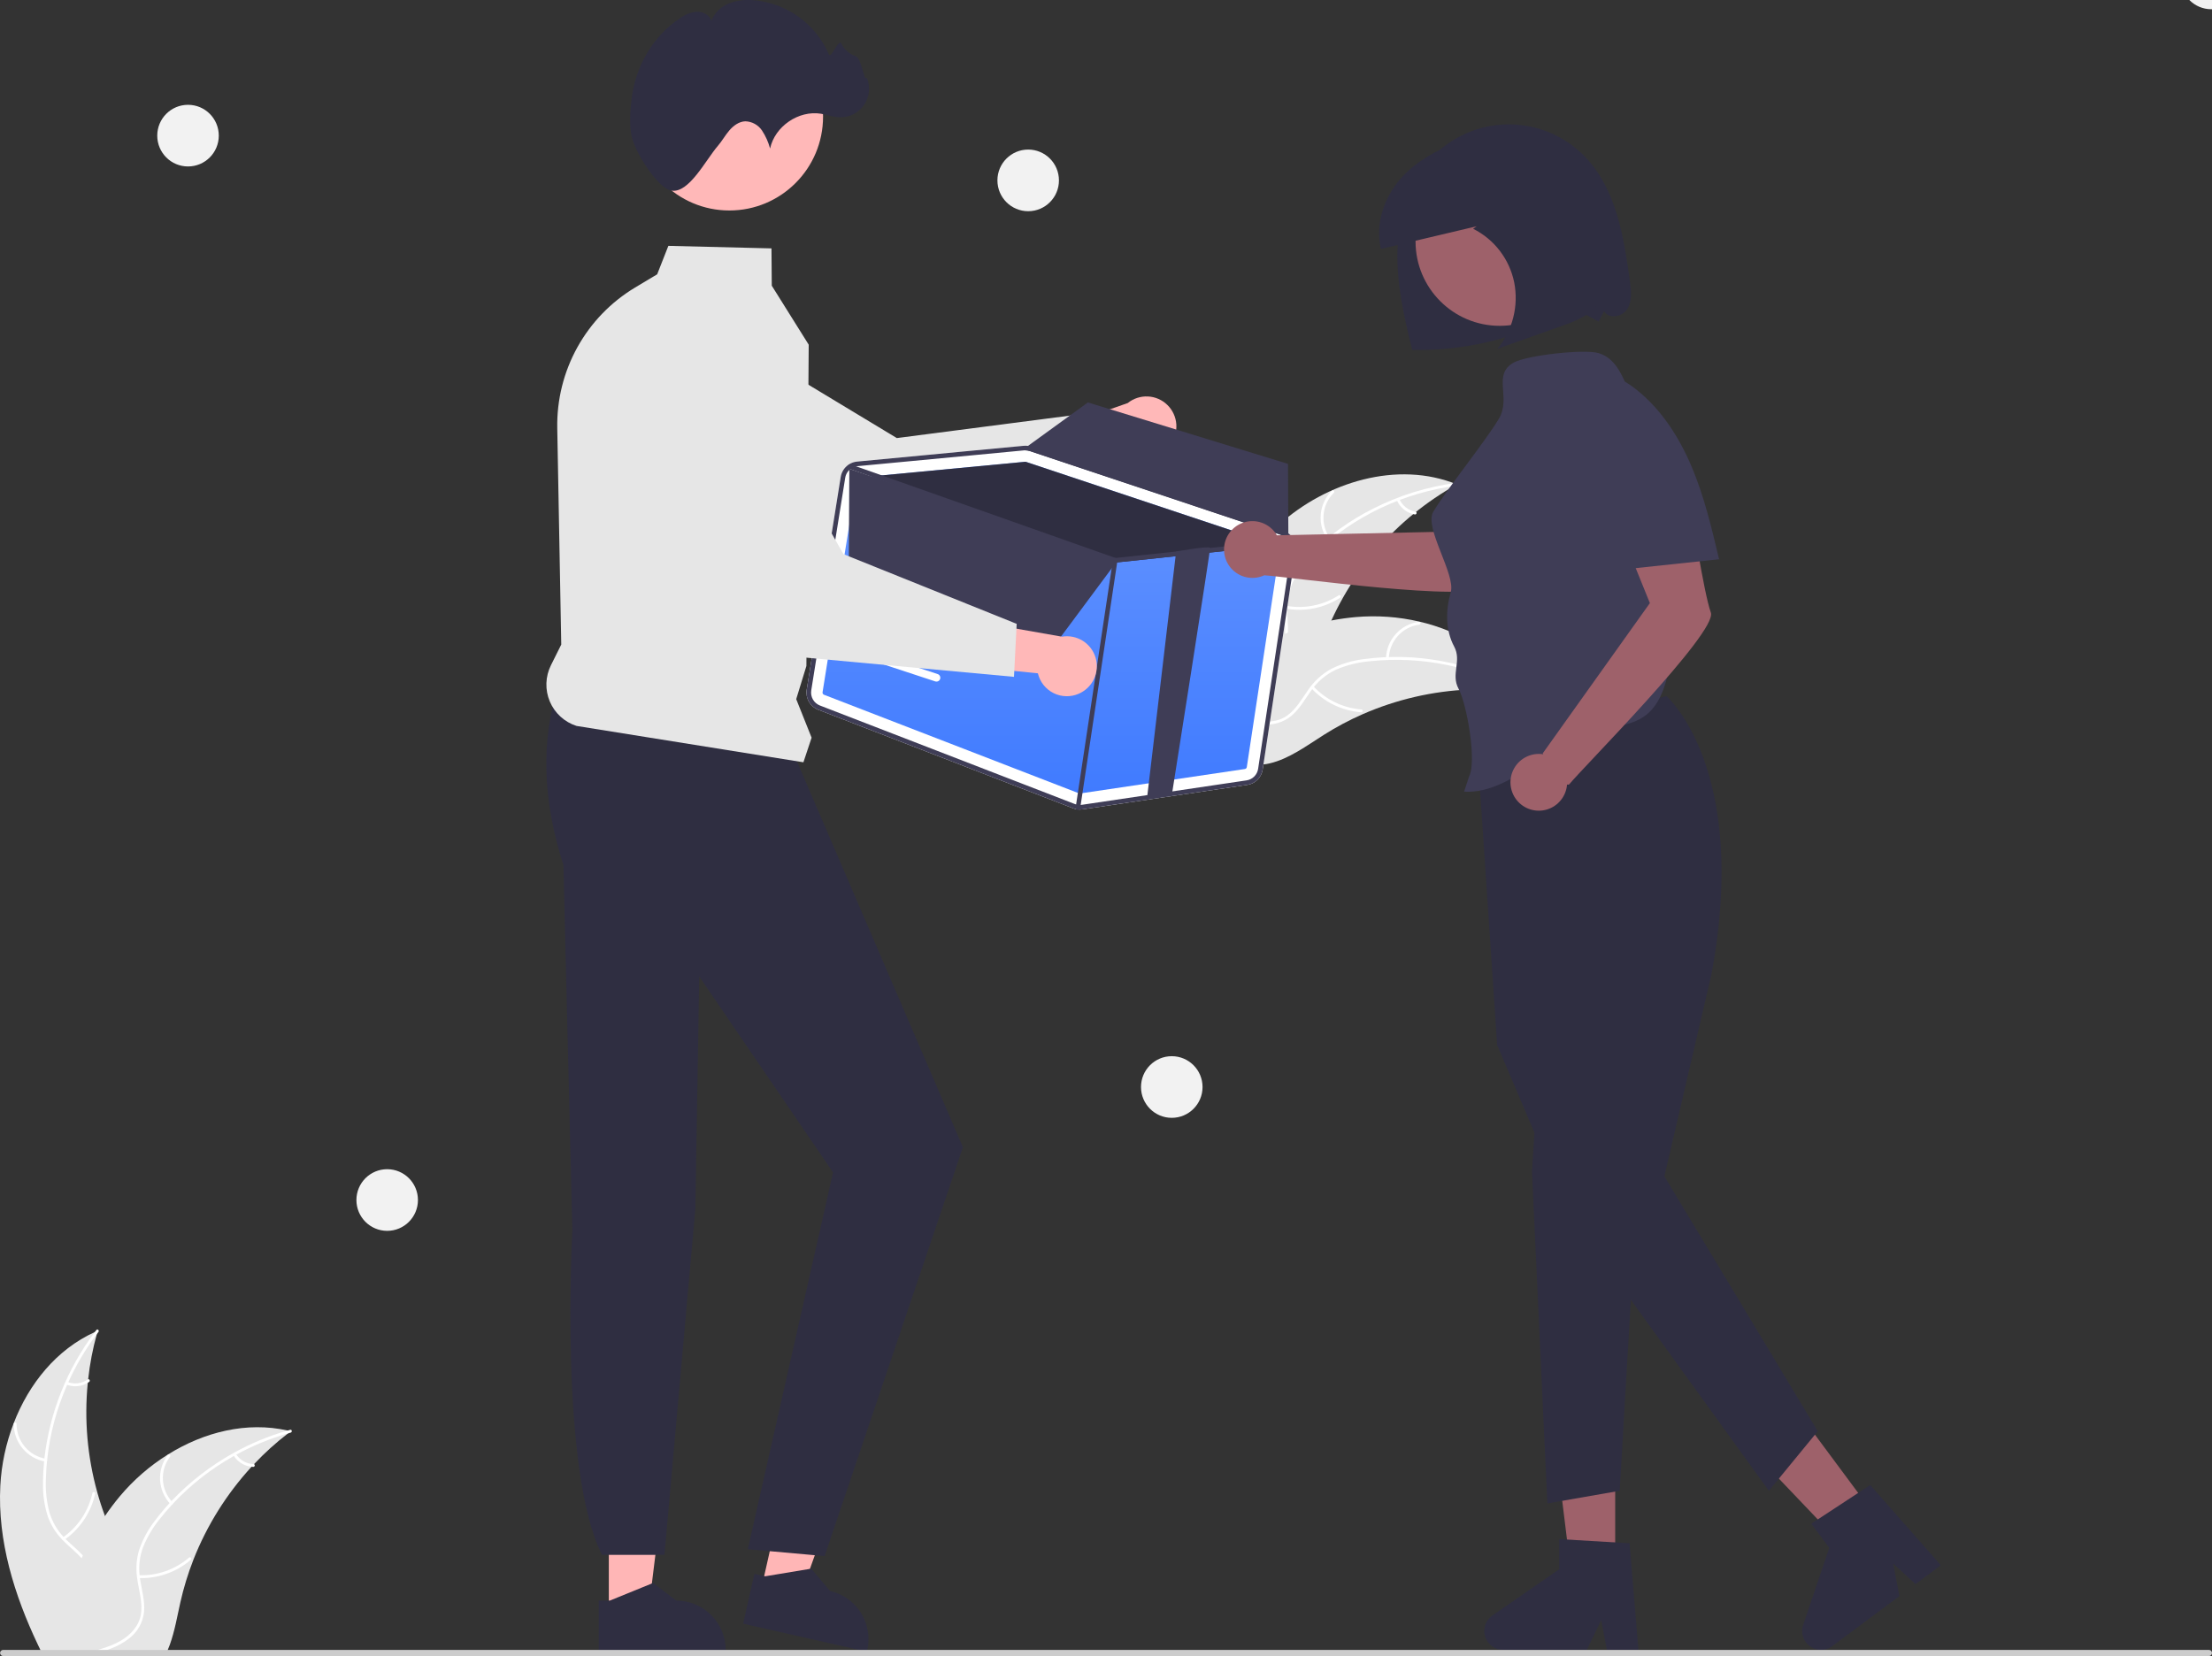<svg width="211" height="158" viewBox="0 0 211 158" fill="none" xmlns="http://www.w3.org/2000/svg">
<rect x="0" y="0" width="211" height="158" fill="#333333" stroke="none"/>
<g clip-path="url(#clip0_1812_15915)">
<path d="M154.071 150.124H149.873L147.875 133.9H154.071V150.124Z" fill="#9E616A"/>
<path d="M156.287 157.412H153.277L152.739 154.564L151.363 157.412H143.378C142.995 157.412 142.622 157.289 142.314 157.062C142.005 156.835 141.778 156.515 141.664 156.148C141.55 155.782 141.556 155.389 141.681 155.027C141.805 154.664 142.043 154.351 142.358 154.133L148.734 149.721V146.842L155.442 147.243L156.287 157.412Z" fill="#2F2E41"/>
<path d="M179.014 144.815L175.645 147.325L164.378 135.501L169.351 131.796L179.014 144.815Z" fill="#9E616A"/>
<path d="M185.132 149.339L182.716 151.139L180.589 149.175L181.181 152.283L174.773 157.057C174.466 157.286 174.094 157.41 173.711 157.412C173.328 157.414 172.955 157.294 172.645 157.068C172.336 156.842 172.107 156.523 171.991 156.158C171.875 155.792 171.879 155.399 172.002 155.036L174.491 147.683L172.776 145.373L178.397 141.685L185.132 149.339Z" fill="#2F2E41"/>
<path d="M158.959 66.416C158.959 66.416 166.925 73.311 163.25 92.967L158.763 112.227L173.396 136.549L168.73 142.235L149.707 115.91L142.813 99.709L140.879 70.875L158.959 66.416Z" fill="#2F2E41"/>
<path d="M146.613 104.326L146.134 111.76L147.6 143.439L154.499 142.235L155.818 119.68L146.613 104.326Z" fill="#2F2E41"/>
<path d="M58.074 153.938L61.829 153.938L63.615 139.429L58.074 139.43L58.074 153.938Z" fill="#FFB6B6"/>
<path d="M57.117 152.71L58.173 152.71L62.299 151.029L64.511 152.71H64.511C65.76 152.71 66.959 153.208 67.843 154.093C68.726 154.978 69.223 156.179 69.223 157.431V157.584L57.117 157.585L57.117 152.71Z" fill="#2F2E41"/>
<path d="M72.624 151.568L76.286 152.396L81.218 138.638L75.813 137.416L72.624 151.568Z" fill="#FFB6B6"/>
<path d="M71.96 150.159L72.99 150.392L77.385 149.663L79.172 151.79L79.172 151.79C80.391 152.066 81.451 152.816 82.118 153.874C82.785 154.933 83.006 156.214 82.731 157.435L82.697 157.585L70.888 154.913L71.96 150.159Z" fill="#2F2E41"/>
<path d="M53.319 65.239C51.559 70.558 51.745 76.332 53.742 82.528L54.596 117.417C54.596 117.417 53.324 140.297 57.429 148.348H63.382L66.329 115.328L66.699 93.165L79.462 111.863L71.333 147.808L78.66 148.464L91.851 109.455L75.576 71.61L53.319 65.239Z" fill="#2F2E41"/>
<path d="M121.972 50.089C126.525 45.978 133.298 43.911 138.979 46.216C133.151 49.457 128.656 54.66 126.288 60.902C125.384 63.313 124.628 66.089 122.404 67.38C121.02 68.183 119.298 68.222 117.746 67.834C116.194 67.447 114.771 66.669 113.368 65.9L112.969 65.891C114.761 60.018 117.418 54.2 121.972 50.089Z" fill="#E6E6E6"/>
<path d="M138.947 46.341C133.915 46.992 129.217 49.215 125.518 52.695C124.708 53.429 124.02 54.288 123.477 55.237C122.978 56.18 122.74 57.239 122.788 58.304C122.812 59.299 122.952 60.313 122.735 61.296C122.617 61.798 122.394 62.269 122.081 62.678C121.768 63.087 121.372 63.425 120.919 63.67C119.808 64.311 118.532 64.513 117.279 64.666C115.886 64.838 114.438 64.993 113.233 65.775C113.087 65.87 112.948 65.638 113.094 65.543C115.191 64.182 117.844 64.677 120.098 63.769C121.15 63.345 122.081 62.601 122.411 61.476C122.699 60.492 122.555 59.446 122.521 58.439C122.46 57.4 122.653 56.362 123.084 55.415C123.577 54.441 124.231 53.558 125.02 52.803C126.768 51.077 128.776 49.636 130.971 48.535C133.469 47.264 136.166 46.43 138.944 46.07C139.116 46.048 139.118 46.319 138.947 46.341Z" fill="white"/>
<path d="M126.643 51.504C126.145 50.803 125.911 49.947 125.984 49.09C126.057 48.232 126.432 47.429 127.042 46.823C127.166 46.7 127.362 46.888 127.238 47.01C126.669 47.573 126.319 48.322 126.253 49.12C126.186 49.919 126.407 50.715 126.875 51.365C126.977 51.507 126.744 51.645 126.643 51.504Z" fill="white"/>
<path d="M122.709 57.802C124.438 58.109 126.219 57.751 127.697 56.801C127.843 56.707 127.982 56.939 127.835 57.033C126.296 58.02 124.441 58.388 122.643 58.064C122.471 58.033 122.538 57.771 122.709 57.802Z" fill="white"/>
<path d="M133.491 47.622C133.628 47.933 133.839 48.206 134.107 48.415C134.374 48.625 134.69 48.764 135.024 48.821C135.196 48.85 135.129 49.112 134.958 49.084C134.589 49.019 134.241 48.864 133.945 48.634C133.648 48.403 133.413 48.103 133.259 47.761C133.242 47.73 133.237 47.693 133.246 47.659C133.255 47.624 133.276 47.594 133.306 47.575C133.337 47.557 133.373 47.551 133.408 47.56C133.443 47.569 133.473 47.591 133.491 47.622Z" fill="white"/>
<path d="M145.235 66.041C145.127 66.026 145.019 66.011 144.91 65.998C143.46 65.805 141.998 65.731 140.536 65.775C140.423 65.777 140.309 65.78 140.196 65.785C136.676 65.93 133.214 66.728 129.985 68.14C128.7 68.703 127.461 69.363 126.276 70.114C124.64 71.151 122.949 72.407 121.121 72.83C120.931 72.876 120.738 72.911 120.543 72.933L112.988 66.379C112.979 66.356 112.967 66.334 112.958 66.31L112.644 66.062C112.702 66.019 112.764 65.976 112.822 65.933C112.856 65.908 112.892 65.884 112.925 65.859C112.948 65.843 112.971 65.827 112.991 65.811C112.999 65.805 113.007 65.8 113.013 65.796C113.033 65.78 113.053 65.767 113.071 65.753C113.414 65.51 113.759 65.269 114.107 65.029C114.109 65.028 114.109 65.028 114.112 65.027C116.743 63.178 119.584 61.648 122.574 60.47C122.664 60.436 122.755 60.4 122.848 60.369C124.195 59.867 125.581 59.477 126.991 59.201C127.764 59.053 128.544 58.943 129.328 58.874C131.354 58.699 133.394 58.843 135.375 59.303C139.323 60.22 142.935 62.393 145.074 65.78C145.128 65.867 145.182 65.952 145.235 66.041Z" fill="#E6E6E6"/>
<path d="M145.135 66.122C140.726 63.607 135.638 62.548 130.594 63.095C129.506 63.194 128.441 63.463 127.437 63.894C126.472 64.346 125.646 65.047 125.043 65.927C124.465 66.736 123.968 67.63 123.203 68.284C122.807 68.613 122.346 68.855 121.851 68.993C121.355 69.131 120.836 69.162 120.327 69.085C119.054 68.925 117.915 68.317 116.821 67.684C115.607 66.981 114.357 66.231 112.925 66.129C112.751 66.116 112.78 65.847 112.954 65.86C115.446 66.037 117.266 68.033 119.612 68.668C120.707 68.964 121.897 68.931 122.836 68.232C123.657 67.62 124.172 66.698 124.75 65.874C125.325 65.007 126.103 64.295 127.016 63.799C127.995 63.318 129.048 63.008 130.131 62.881C132.565 62.557 135.034 62.619 137.448 63.063C140.207 63.555 142.861 64.516 145.296 65.904C145.446 65.991 145.285 66.208 145.135 66.122Z" fill="white"/>
<path d="M132.208 62.823C132.231 61.963 132.559 61.139 133.133 60.498C133.706 59.858 134.489 59.442 135.34 59.326C135.512 59.303 135.556 59.571 135.383 59.594C134.591 59.7 133.862 60.087 133.329 60.685C132.796 61.282 132.494 62.051 132.477 62.852C132.473 63.026 132.204 62.996 132.208 62.823Z" fill="white"/>
<path d="M125.282 65.478C126.479 66.766 128.115 67.555 129.866 67.688C130.04 67.701 130.011 67.97 129.837 67.957C128.015 67.816 126.314 66.991 125.072 65.648C124.954 65.52 125.165 65.351 125.282 65.478Z" fill="white"/>
<path d="M140.009 63.854C139.931 64.185 139.936 64.53 140.023 64.859C140.111 65.188 140.279 65.489 140.512 65.737C140.632 65.863 140.421 66.032 140.302 65.906C140.046 65.632 139.861 65.298 139.763 64.936C139.665 64.573 139.657 64.191 139.74 63.825C139.745 63.79 139.763 63.758 139.791 63.736C139.819 63.713 139.854 63.702 139.889 63.705C139.925 63.709 139.957 63.727 139.98 63.755C140.002 63.783 140.012 63.819 140.009 63.854Z" fill="white"/>
<path d="M12.54 153.675C12.186 155.008 11.254 156.118 10.129 156.927C9.945 157.059 9.757 157.182 9.566 157.297C9.508 157.331 9.449 157.368 9.388 157.4C9.322 157.439 9.256 157.476 9.19 157.51H3.899C3.804 157.316 3.711 157.12 3.618 156.927C1.351 152.153 -0.241 147.002 0.03 141.756C0.138 139.721 0.565 137.716 1.295 135.814C2.747 132.023 5.399 128.742 9.045 127.09C9.136 127.049 9.231 127.007 9.324 126.968C9.295 127.073 9.265 127.176 9.236 127.281C8.845 128.693 8.568 130.135 8.409 131.592C8.395 131.704 8.383 131.817 8.373 131.932C8.025 135.446 8.334 138.993 9.283 142.393C9.285 142.401 9.287 142.41 9.29 142.418C9.498 143.17 9.739 143.911 10.014 144.64C10.229 145.216 10.461 145.785 10.716 146.343C11.777 148.688 13.201 151.188 12.54 153.675Z" fill="#E6E6E6"/>
<path d="M9.39 127.078C9.339 127.147 9.287 127.213 9.236 127.282C8.162 128.708 7.249 130.25 6.516 131.879C6.477 131.959 6.44 132.04 6.409 132.124C5.404 134.398 4.759 136.815 4.496 139.289C4.493 139.306 4.492 139.323 4.491 139.34C4.43 139.918 4.393 140.502 4.379 141.085C4.324 142.178 4.442 143.273 4.728 144.329C4.989 145.192 5.446 145.982 6.064 146.637C6.125 146.704 6.186 146.77 6.252 146.833C6.301 146.885 6.355 146.936 6.406 146.985C6.9 147.458 7.441 147.897 7.905 148.404C8.118 148.632 8.311 148.878 8.48 149.139C8.751 149.578 8.925 150.069 8.993 150.58C9.06 151.091 9.019 151.61 8.872 152.104C8.539 153.344 7.778 154.391 7 155.388C6.612 155.888 6.21 156.393 5.863 156.927C5.736 157.118 5.619 157.311 5.511 157.51H5.203C5.306 157.311 5.418 157.118 5.54 156.927C6.433 155.518 7.702 154.307 8.36 152.756C8.805 151.71 8.94 150.524 8.377 149.497C8.213 149.198 8.013 148.92 7.783 148.669C7.336 148.162 6.8 147.728 6.313 147.27C6.191 147.154 6.071 147.037 5.956 146.914C5.347 146.294 4.876 145.55 4.577 144.733C4.237 143.696 4.077 142.608 4.102 141.516C4.102 140.82 4.139 140.119 4.207 139.423C4.215 139.335 4.224 139.244 4.234 139.154C4.734 134.775 6.396 130.609 9.045 127.09C9.094 127.022 9.145 126.956 9.197 126.889C9.302 126.752 9.495 126.943 9.39 127.078Z" fill="white"/>
<path d="M4.333 139.447C3.486 139.304 2.717 138.864 2.164 138.206C1.61 137.548 1.308 136.714 1.312 135.854C1.312 135.819 1.326 135.785 1.351 135.76C1.375 135.735 1.409 135.721 1.444 135.72C1.479 135.719 1.513 135.732 1.538 135.756C1.564 135.78 1.58 135.813 1.582 135.848C1.577 136.649 1.858 137.426 2.375 138.038C2.892 138.649 3.61 139.056 4.399 139.184C4.571 139.212 4.504 139.474 4.333 139.447Z" fill="white"/>
<path d="M5.996 146.687C7.435 145.679 8.442 144.164 8.817 142.445C8.854 142.275 9.116 142.342 9.079 142.512C8.686 144.3 7.634 145.874 6.134 146.919C5.991 147.019 5.854 146.786 5.996 146.687Z" fill="white"/>
<path d="M6.435 131.85C6.752 131.973 7.094 132.016 7.431 131.975C7.768 131.933 8.089 131.808 8.366 131.612C8.508 131.51 8.645 131.743 8.504 131.844C8.197 132.06 7.842 132.197 7.47 132.244C7.098 132.291 6.72 132.246 6.369 132.112C6.335 132.102 6.306 132.08 6.288 132.049C6.27 132.019 6.264 131.983 6.271 131.948C6.28 131.913 6.302 131.883 6.333 131.865C6.364 131.847 6.401 131.841 6.435 131.85Z" fill="white"/>
<path d="M27.738 136.554C27.653 136.62 27.565 136.686 27.479 136.755C26.318 137.645 25.231 138.629 24.229 139.695C24.151 139.776 24.072 139.859 23.996 139.943L23.994 139.945C21.618 142.53 19.739 145.532 18.452 148.801L18.444 148.823C18.442 148.83 18.439 148.835 18.437 148.843C17.927 150.151 17.516 151.496 17.207 152.866C16.908 154.204 16.664 155.638 16.197 156.927C16.126 157.125 16.047 157.321 15.964 157.51H5.09C5.127 157.316 5.166 157.12 5.205 156.927C5.758 154.087 6.623 151.318 7.783 148.669C7.822 148.581 7.861 148.492 7.905 148.404C8.504 147.095 9.209 145.837 10.011 144.643L10.011 144.642L10.012 144.641L10.013 144.64L10.014 144.64C10.454 143.988 10.928 143.36 11.432 142.756C12.74 141.197 14.286 139.854 16.011 138.776C16.021 138.769 16.033 138.764 16.043 138.757C19.477 136.622 23.546 135.606 27.438 136.485H27.44C27.54 136.507 27.638 136.529 27.738 136.554Z" fill="#E6E6E6"/>
<path d="M27.727 136.684C27.643 136.706 27.56 136.73 27.48 136.755C25.765 137.245 24.111 137.925 22.546 138.781C22.468 138.823 22.39 138.867 22.311 138.911C20.149 140.12 18.187 141.657 16.493 143.466C16.492 143.468 16.491 143.469 16.491 143.471C16.471 143.491 16.449 143.513 16.432 143.533C16.041 143.954 15.664 144.393 15.307 144.844C14.608 145.684 14.045 146.629 13.639 147.644C13.328 148.49 13.218 149.397 13.318 150.293C13.326 150.384 13.338 150.472 13.35 150.563C13.36 150.634 13.37 150.705 13.382 150.778C13.543 151.761 13.822 152.746 13.744 153.748C13.696 154.262 13.541 154.76 13.287 155.208C13.034 155.657 12.689 156.048 12.274 156.353C11.992 156.572 11.691 156.763 11.374 156.927C10.921 157.161 10.449 157.356 9.963 157.51H9.001C9.131 157.473 9.258 157.436 9.388 157.4C9.848 157.269 10.3 157.112 10.74 156.927C10.992 156.821 11.237 156.7 11.474 156.564C12.457 155.998 13.277 155.13 13.448 153.971C13.597 152.957 13.309 151.942 13.137 150.95C13.108 150.778 13.081 150.609 13.066 150.44C12.95 149.581 13.021 148.706 13.274 147.877C13.626 146.843 14.152 145.876 14.83 145.02C15.249 144.462 15.696 143.927 16.17 143.415C16.229 143.349 16.29 143.283 16.354 143.216C18.083 141.394 20.08 139.846 22.275 138.627H22.277C23.91 137.716 25.641 136.998 27.438 136.485H27.44C27.521 136.461 27.604 136.436 27.685 136.414C27.854 136.37 27.893 136.637 27.727 136.684Z" fill="white"/>
<path d="M16.256 143.508C15.666 142.883 15.316 142.068 15.27 141.209C15.223 140.35 15.483 139.502 16.003 138.817C16.109 138.678 16.328 138.836 16.222 138.975C15.737 139.612 15.495 140.402 15.54 141.202C15.585 142.002 15.913 142.76 16.467 143.338C16.587 143.464 16.376 143.633 16.256 143.508Z" fill="white"/>
<path d="M13.233 150.292C14.988 150.355 16.703 149.754 18.035 148.607C18.166 148.493 18.335 148.704 18.204 148.818C16.816 150.009 15.03 150.631 13.204 150.561C13.03 150.554 13.06 150.285 13.233 150.292Z" fill="white"/>
<path d="M22.5 138.711C22.679 139 22.926 139.241 23.22 139.411C23.514 139.581 23.846 139.675 24.185 139.685C24.359 139.69 24.329 139.959 24.156 139.954C23.781 139.941 23.415 139.837 23.09 139.65C22.764 139.462 22.49 139.198 22.29 138.88C22.268 138.852 22.259 138.816 22.262 138.781C22.266 138.746 22.284 138.713 22.31 138.69C22.338 138.668 22.374 138.657 22.41 138.661C22.445 138.665 22.478 138.683 22.5 138.711Z" fill="white"/>
<path d="M111.622 42.424C111.371 42.755 111.05 43.027 110.683 43.22C110.316 43.413 109.911 43.524 109.497 43.543C109.083 43.563 108.669 43.491 108.286 43.333C107.902 43.175 107.557 42.935 107.276 42.63L98.031 46.658L98.932 41.487L107.573 38.454C108.117 38.016 108.803 37.792 109.5 37.826C110.198 37.859 110.858 38.148 111.357 38.638C111.857 39.127 112.159 39.783 112.208 40.481C112.257 41.178 112.048 41.87 111.622 42.424Z" fill="#FFB8B8"/>
<path d="M105.452 44.039L83.979 53.622L83.933 53.605L59.458 44.867C57.635 43.913 56.245 42.296 55.573 40.349C54.901 38.401 54.998 36.269 55.843 34.39C56.312 33.352 56.994 32.425 57.846 31.671C58.698 30.916 59.7 30.351 60.785 30.012C61.871 29.673 63.016 29.569 64.145 29.705C65.274 29.842 66.361 30.216 67.335 30.804L85.549 41.796L103.21 39.503L105.452 44.039Z" fill="#E6E6E6"/>
<path d="M211 157.708C211 157.747 210.993 157.785 210.978 157.82C210.964 157.856 210.942 157.888 210.915 157.915C210.888 157.942 210.856 157.963 210.821 157.978C210.785 157.993 210.747 158 210.709 158H0.299C0.222 158 0.148 157.969 0.094 157.915C0.039 157.86 0.008 157.786 0.008 157.708C0.008 157.631 0.039 157.557 0.094 157.502C0.148 157.447 0.222 157.417 0.299 157.417H210.709C210.747 157.417 210.785 157.424 210.821 157.439C210.856 157.453 210.888 157.475 210.915 157.502C210.942 157.529 210.964 157.561 210.978 157.597C210.993 157.632 211 157.67 211 157.708Z" fill="#CCCCCC"/>
<path d="M76.637 72.728L54.991 69.259C54.423 69.076 53.901 68.773 53.462 68.37C53.022 67.967 52.674 67.473 52.443 66.923C52.212 66.372 52.102 65.778 52.121 65.181C52.141 64.584 52.289 63.999 52.556 63.464L53.537 61.497L53.156 40.829C53.11 38.14 53.772 35.487 55.074 33.136C56.377 30.785 58.274 28.819 60.576 27.436L62.687 26.172L63.754 23.457L73.591 23.698L73.619 27.258L77.142 32.886L77.142 32.909L76.921 63.543L75.95 66.704L77.418 70.381L76.637 72.728Z" fill="#E6E6E6"/>
<path d="M69.573 20.082C74.51 20.082 78.511 16.073 78.511 11.127C78.511 6.182 74.51 2.173 69.573 2.173C64.637 2.173 60.635 6.182 60.635 11.127C60.635 16.073 64.637 20.082 69.573 20.082Z" fill="#FFB8B8"/>
<path d="M60.266 13.079C59.999 11.954 60.121 10.371 60.272 9.238C60.667 6.268 62.313 3.444 64.815 1.771C65.289 1.41 65.853 1.186 66.445 1.122C67.037 1.098 67.678 1.415 67.86 1.98C68.009 1.607 68.233 1.269 68.517 0.986C68.802 0.703 69.141 0.482 69.514 0.336C70.264 0.048 71.071 -0.061 71.87 0.018C73.419 0.146 74.904 0.691 76.169 1.597C77.433 2.502 78.429 3.734 79.052 5.161C79.29 5.729 79.957 3.631 80.26 4.167C80.537 4.725 81.022 5.152 81.611 5.357C82.203 5.522 82.444 7.969 82.677 7.398C82.858 7.82 82.93 8.281 82.885 8.737C82.841 9.194 82.681 9.632 82.422 10.011C82.163 10.389 81.813 10.696 81.404 10.902C80.995 11.108 80.54 11.208 80.082 11.191C79.479 11.168 78.902 10.946 78.306 10.85C76.174 10.508 73.913 12.056 73.458 14.17C73.294 13.559 73.034 12.978 72.686 12.45C72.509 12.187 72.272 11.971 71.995 11.818C71.718 11.666 71.409 11.582 71.093 11.573C70.486 11.596 69.953 11.993 69.56 12.456C69.166 12.919 68.871 13.459 68.474 13.919C67.311 15.27 65.738 18.421 64.081 18.191C62.773 18.009 60.63 14.616 60.266 13.079Z" fill="#2F2E41"/>
<path d="M123.602 52.572C123.665 52.163 123.581 51.746 123.366 51.394C123.15 51.042 122.818 50.777 122.426 50.647L98.356 42.615C98.126 42.538 97.881 42.51 97.639 42.533L91.606 43.105L88.144 43.434L81.756 44.038C81.371 44.075 81.008 44.239 80.725 44.505C80.443 44.771 80.256 45.123 80.195 45.506L76.951 65.805C76.89 66.201 76.965 66.606 77.165 66.953C77.364 67.3 77.676 67.569 78.048 67.715L102.369 77.121C102.484 77.165 102.602 77.197 102.723 77.216C102.899 77.245 103.079 77.246 103.255 77.22L118.971 74.886C119.342 74.833 119.685 74.661 119.95 74.396C120.216 74.131 120.389 73.788 120.444 73.416L123.602 52.572Z" fill="white"/>
<path d="M78.6 66.285L102.921 75.69C102.956 75.704 102.995 75.709 103.032 75.703L118.746 73.37C118.793 73.364 118.836 73.342 118.869 73.309C118.902 73.276 118.924 73.232 118.931 73.186L122.091 52.341C122.098 52.29 122.087 52.238 122.06 52.194C122.034 52.15 121.992 52.117 121.944 52.1L121.782 52.045L97.873 44.07C97.862 44.066 97.85 44.064 97.839 44.062C97.82 44.059 97.801 44.058 97.783 44.059L83.068 45.454L81.9 45.564C81.852 45.569 81.807 45.59 81.772 45.623C81.737 45.656 81.714 45.7 81.706 45.747L78.463 66.045C78.455 66.095 78.464 66.146 78.489 66.189C78.514 66.233 78.553 66.267 78.6 66.285Z" fill="url(#paint0_linear_1812_15915)"/>
<path d="M83.067 45.454L97.782 44.059C97.801 44.058 97.82 44.059 97.839 44.062C97.85 44.064 97.861 44.066 97.872 44.07L121.782 52.045L115.475 52.714L113.115 52.963L106.398 53.674C106.379 53.675 106.359 53.675 106.339 53.674C106.327 53.67 106.316 53.666 106.301 53.663L83.067 45.454Z" fill="#2F2E41"/>
<path d="M78.048 67.716L102.369 77.122C102.483 77.166 102.602 77.197 102.724 77.215C102.9 77.244 103.079 77.246 103.256 77.221L118.97 74.888C119.34 74.834 119.684 74.662 119.95 74.397C120.215 74.132 120.389 73.788 120.444 73.417L123.602 52.572C123.648 52.264 123.613 51.95 123.499 51.661C123.483 51.622 123.467 51.584 123.449 51.548C123.323 51.284 123.133 51.056 122.895 50.887C122.752 50.784 122.594 50.703 122.426 50.647L122.398 50.637L98.358 42.615C98.259 42.584 98.159 42.559 98.058 42.542C97.918 42.522 97.778 42.52 97.638 42.534L91.606 43.104L88.145 43.434L81.755 44.039C81.494 44.063 81.242 44.147 81.017 44.283C81 44.292 80.983 44.301 80.968 44.313C80.957 44.32 80.946 44.328 80.936 44.337C80.74 44.471 80.573 44.644 80.446 44.844C80.319 45.045 80.233 45.27 80.195 45.504L76.95 65.804C76.889 66.201 76.964 66.606 77.164 66.954C77.363 67.301 77.675 67.57 78.048 67.716ZM80.626 45.575C80.666 45.332 80.773 45.105 80.937 44.92C80.986 44.861 81.042 44.807 81.102 44.759C81.267 44.625 81.462 44.534 81.67 44.493C81.711 44.485 81.753 44.479 81.795 44.476L92.553 43.458L97.68 42.969C97.715 42.965 97.747 42.965 97.779 42.963C97.857 42.962 97.934 42.968 98.011 42.981C98.081 42.99 98.15 43.006 98.217 43.03L122.286 51.062C122.305 51.069 122.322 51.075 122.341 51.082C122.559 51.164 122.752 51.304 122.897 51.487C123.011 51.628 123.095 51.791 123.142 51.966C123.189 52.141 123.199 52.324 123.171 52.503L120.011 73.351C119.969 73.629 119.84 73.886 119.641 74.085C119.442 74.283 119.185 74.413 118.908 74.454L103.192 76.787C102.967 76.819 102.738 76.793 102.526 76.711L78.205 67.308C77.926 67.198 77.693 66.996 77.543 66.736C77.394 66.475 77.338 66.172 77.383 65.875L80.626 45.575Z" fill="#3F3D56"/>
<path d="M80.884 44.448C80.897 44.411 80.919 44.378 80.949 44.353C80.959 44.345 80.97 44.338 80.981 44.331C80.991 44.328 81.001 44.321 81.012 44.317C81.061 44.297 81.115 44.297 81.164 44.315L81.671 44.493L106.401 53.234L112.189 52.621L115.428 52.279L122.284 51.552L122.897 51.487L123.016 51.474C123.067 51.47 123.119 51.483 123.161 51.512C123.204 51.542 123.235 51.585 123.249 51.635C123.252 51.646 123.254 51.658 123.255 51.67C123.26 51.717 123.25 51.764 123.226 51.805C123.202 51.846 123.165 51.877 123.121 51.895C123.101 51.904 123.081 51.909 123.06 51.912L122.226 51.999L115.475 52.714L113.115 52.964L106.399 53.674C106.379 53.675 106.359 53.675 106.34 53.674C106.328 53.67 106.316 53.666 106.302 53.663L81.102 44.759L81.017 44.729C80.997 44.722 80.979 44.712 80.963 44.699C80.925 44.671 80.897 44.632 80.882 44.586C80.868 44.541 80.869 44.493 80.884 44.448Z" fill="#3F3D56"/>
<path d="M102.79 77.278C102.733 77.269 102.682 77.238 102.648 77.192C102.614 77.145 102.6 77.087 102.608 77.03L106.159 53.424C106.168 53.366 106.199 53.315 106.245 53.28C106.292 53.246 106.35 53.231 106.408 53.24L106.41 53.24C106.467 53.249 106.518 53.281 106.552 53.327C106.586 53.374 106.6 53.432 106.591 53.489L103.041 77.095C103.032 77.152 103.001 77.204 102.954 77.239C102.908 77.273 102.849 77.287 102.792 77.279L102.79 77.278Z" fill="#3F3D56"/>
<path d="M111.79 75.781L109.428 76.031L112.19 52.621C112.19 52.621 115.344 52.048 115.428 52.278C115.48 52.415 111.812 75.631 111.79 75.781Z" fill="#3F3D56"/>
<path d="M81.017 44.728L80.954 55.404L99.817 62.605L106.591 53.489L81.017 44.728Z" fill="#3F3D56"/>
<path d="M122.898 51.488C122.74 51.289 122.528 51.141 122.287 51.062L98.219 43.03C98.151 43.008 98.082 42.99 98.011 42.98C97.934 42.966 97.857 42.961 97.779 42.962L97.818 42.718L98.059 42.543L103.774 38.397L122.861 44.258L122.894 50.887L122.898 51.488Z" fill="#3F3D56"/>
<path d="M81.979 61.867C82.006 61.869 82.032 61.875 82.058 61.883L89.443 64.313C89.536 64.344 89.612 64.41 89.656 64.497C89.7 64.584 89.708 64.685 89.677 64.777C89.647 64.87 89.581 64.947 89.494 64.991C89.407 65.035 89.307 65.042 89.214 65.012L81.829 62.582C81.744 62.554 81.671 62.495 81.626 62.416C81.581 62.338 81.567 62.246 81.585 62.157C81.603 62.069 81.654 61.99 81.726 61.937C81.799 61.883 81.889 61.858 81.979 61.867Z" fill="white"/>
<path d="M111.774 106.651C113.395 106.651 114.709 105.335 114.709 103.711C114.709 102.087 113.395 100.77 111.774 100.77C110.153 100.77 108.839 102.087 108.839 103.711C108.839 105.335 110.153 106.651 111.774 106.651Z" fill="#F2F2F2"/>
<path d="M36.932 117.433C38.553 117.433 39.867 116.117 39.867 114.493C39.867 112.869 38.553 111.552 36.932 111.552C35.312 111.552 33.998 112.869 33.998 114.493C33.998 116.117 35.312 117.433 36.932 117.433Z" fill="#F2F2F2"/>
<path d="M98.078 20.151C99.698 20.151 101.012 18.835 101.012 17.211C101.012 15.587 99.698 14.27 98.078 14.27C96.457 14.27 95.143 15.587 95.143 17.211C95.143 18.835 96.457 20.151 98.078 20.151Z" fill="#F2F2F2"/>
<path d="M17.935 15.881C19.556 15.881 20.87 14.565 20.87 12.941C20.87 11.316 19.556 10 17.935 10C16.314 10 15 11.316 15 12.941C15 14.565 16.314 15.881 17.935 15.881Z" fill="#F2F2F2"/>
<path d="M102.893 66.191C102.513 66.357 102.101 66.437 101.686 66.425C101.271 66.414 100.864 66.312 100.493 66.126C100.122 65.94 99.797 65.675 99.539 65.35C99.281 65.024 99.098 64.646 99.002 64.241L88.972 63.226L92.281 59.157L101.299 60.745C101.987 60.628 102.695 60.769 103.287 61.14C103.878 61.511 104.314 62.087 104.51 62.759C104.707 63.43 104.651 64.15 104.353 64.783C104.055 65.415 103.535 65.916 102.893 66.191Z" fill="#FFB8B8"/>
<path d="M96.723 64.577L73.315 62.416L73.282 62.379L56.199 42.767C55.074 41.041 54.651 38.95 55.015 36.922C55.38 34.893 56.504 33.081 58.158 31.857C59.074 31.181 60.121 30.707 61.233 30.466C62.344 30.225 63.494 30.222 64.606 30.459C65.719 30.695 66.769 31.165 67.687 31.837C68.605 32.509 69.371 33.368 69.933 34.358L80.456 52.87L96.981 59.522L96.723 64.577Z" fill="#E6E6E6"/>
<path d="M155.477 26.861C154.896 22.589 154.167 18.002 151.159 14.918C150.205 13.94 149.063 13.165 147.802 12.64C146.541 12.116 145.186 11.853 143.821 11.867C142.456 11.881 141.107 12.172 139.857 12.723C138.607 13.273 137.481 14.072 136.547 15.07C134.358 17.409 133.391 20.695 133.303 23.901C133.214 27.107 133.927 30.277 134.718 33.385C138.901 33.469 143.054 32.65 146.894 30.984C147.854 30.566 148.799 30.094 149.814 29.835C150.828 29.576 151.551 30.227 152.495 30.681L153.013 29.688C153.437 30.478 154.75 30.244 155.226 29.484C155.703 28.724 155.598 27.75 155.477 26.861Z" fill="#2F2E41"/>
<path d="M138.893 50.706L121.803 51.072C121.54 50.617 121.152 50.249 120.684 50.012C120.217 49.774 119.69 49.678 119.169 49.735C118.648 49.792 118.155 50 117.75 50.332C117.344 50.665 117.044 51.109 116.885 51.609C116.727 52.11 116.717 52.646 116.857 53.152C116.997 53.658 117.281 54.112 117.674 54.459C118.067 54.807 118.552 55.032 119.071 55.108C119.589 55.184 120.119 55.108 120.595 54.888C122.861 55.017 140.594 57.539 141.652 55.914C142.726 54.264 148.458 48.443 148.458 48.443L144.052 42.159L138.893 50.706Z" fill="#9E616A"/>
<path d="M143.057 31.087C147.492 31.087 151.087 27.486 151.087 23.043C151.087 18.6 147.492 14.998 143.057 14.998C138.623 14.998 135.028 18.6 135.028 23.043C135.028 27.486 138.623 31.087 143.057 31.087Z" fill="#9E616A"/>
<path d="M155.918 38.522C154.972 36.635 154.512 34.304 152.495 33.692C151.133 33.279 145.623 33.898 144.382 34.596C142.317 35.755 144.188 37.929 142.97 39.962C141.645 42.173 138.046 46.61 136.721 48.821C135.811 50.341 138.878 54.803 138.385 56.505C137.893 58.208 137.869 60.119 138.708 61.68C139.459 63.077 138.373 64.313 139.128 65.708C139.913 67.158 140.876 72.582 140.145 74.061L139.656 75.531C144.51 75.817 148.592 70.007 153.416 69.395C154.614 69.243 155.858 69.044 156.845 68.347C158.3 67.321 158.875 65.458 159.234 63.713C160.963 55.18 159.796 46.313 155.918 38.522Z" fill="#3F3D56"/>
<path d="M163.196 58.444C162.52 56.595 161.296 48.511 161.296 48.511L153.635 48.286L157.38 57.541L147.159 71.877C147.159 71.877 147.178 71.909 147.212 71.965C146.675 71.878 146.124 71.957 145.632 72.189C145.139 72.421 144.729 72.797 144.453 73.268C144.178 73.738 144.05 74.281 144.087 74.825C144.125 75.368 144.325 75.889 144.662 76.317C145 76.745 145.458 77.061 145.977 77.224C146.497 77.386 147.053 77.388 147.574 77.229C148.094 77.07 148.555 76.757 148.895 76.331C149.235 75.905 149.439 75.386 149.48 74.843C149.517 74.864 149.561 74.872 149.604 74.865C149.647 74.857 149.686 74.835 149.714 74.802C150.851 73.373 163.872 60.293 163.196 58.444Z" fill="#9E616A"/>
<path d="M163.975 53.339C163.272 50.365 162.563 47.375 161.378 44.56C160.192 41.744 158.495 39.085 156.108 37.183C155.345 36.575 154.491 36.038 153.535 35.849C152.578 35.66 151.5 35.871 150.828 36.579C149.753 37.712 150.076 39.531 150.471 41.043C151.633 45.503 152.796 49.963 153.959 54.423C157.317 54.066 160.675 53.71 164.033 53.353L163.975 53.339Z" fill="#3F3D56"/>
<path d="M152.897 24.158C152.601 22.212 152.292 20.25 151.597 18.417C150.903 16.585 149.783 14.869 148.177 13.831C145.633 12.187 142.34 12.504 139.489 13.449C137.284 14.181 135.131 15.292 133.576 17.078C132.021 18.865 131.147 21.414 131.726 23.75C134.768 23.03 137.809 22.31 140.851 21.59L140.518 21.826C141.517 22.325 142.389 23.045 143.068 23.932C143.748 24.819 144.216 25.85 144.439 26.945C144.656 28.054 144.625 29.198 144.347 30.293C144.07 31.389 143.552 32.408 142.833 33.279C144.907 32.542 146.982 31.805 149.056 31.067C150.337 30.612 151.707 30.088 152.466 28.921C153.347 27.567 153.142 25.773 152.897 24.158Z" fill="#2F2E41"/>
<path d="M210.935 0.881C212.556 0.881 213.87 -0.435 213.87 -2.059C213.87 -3.683 212.556 -5 210.935 -5C209.314 -5 208 -3.683 208 -2.059C208 -0.435 209.314 0.881 210.935 0.881Z" fill="#F2F2F2"/>
</g>
<defs>
<linearGradient id="paint0_linear_1812_15915" x1="100.276" y1="44.059" x2="100.276" y2="75.706" gradientUnits="userSpaceOnUse">
<stop stop-color="#6595FF"/>
<stop offset="1" stop-color="#407BFF"/>
</linearGradient>
<clipPath id="clip0_1812_15915">
<rect width="211" height="158" fill="white"/>
</clipPath>
</defs>
</svg>
